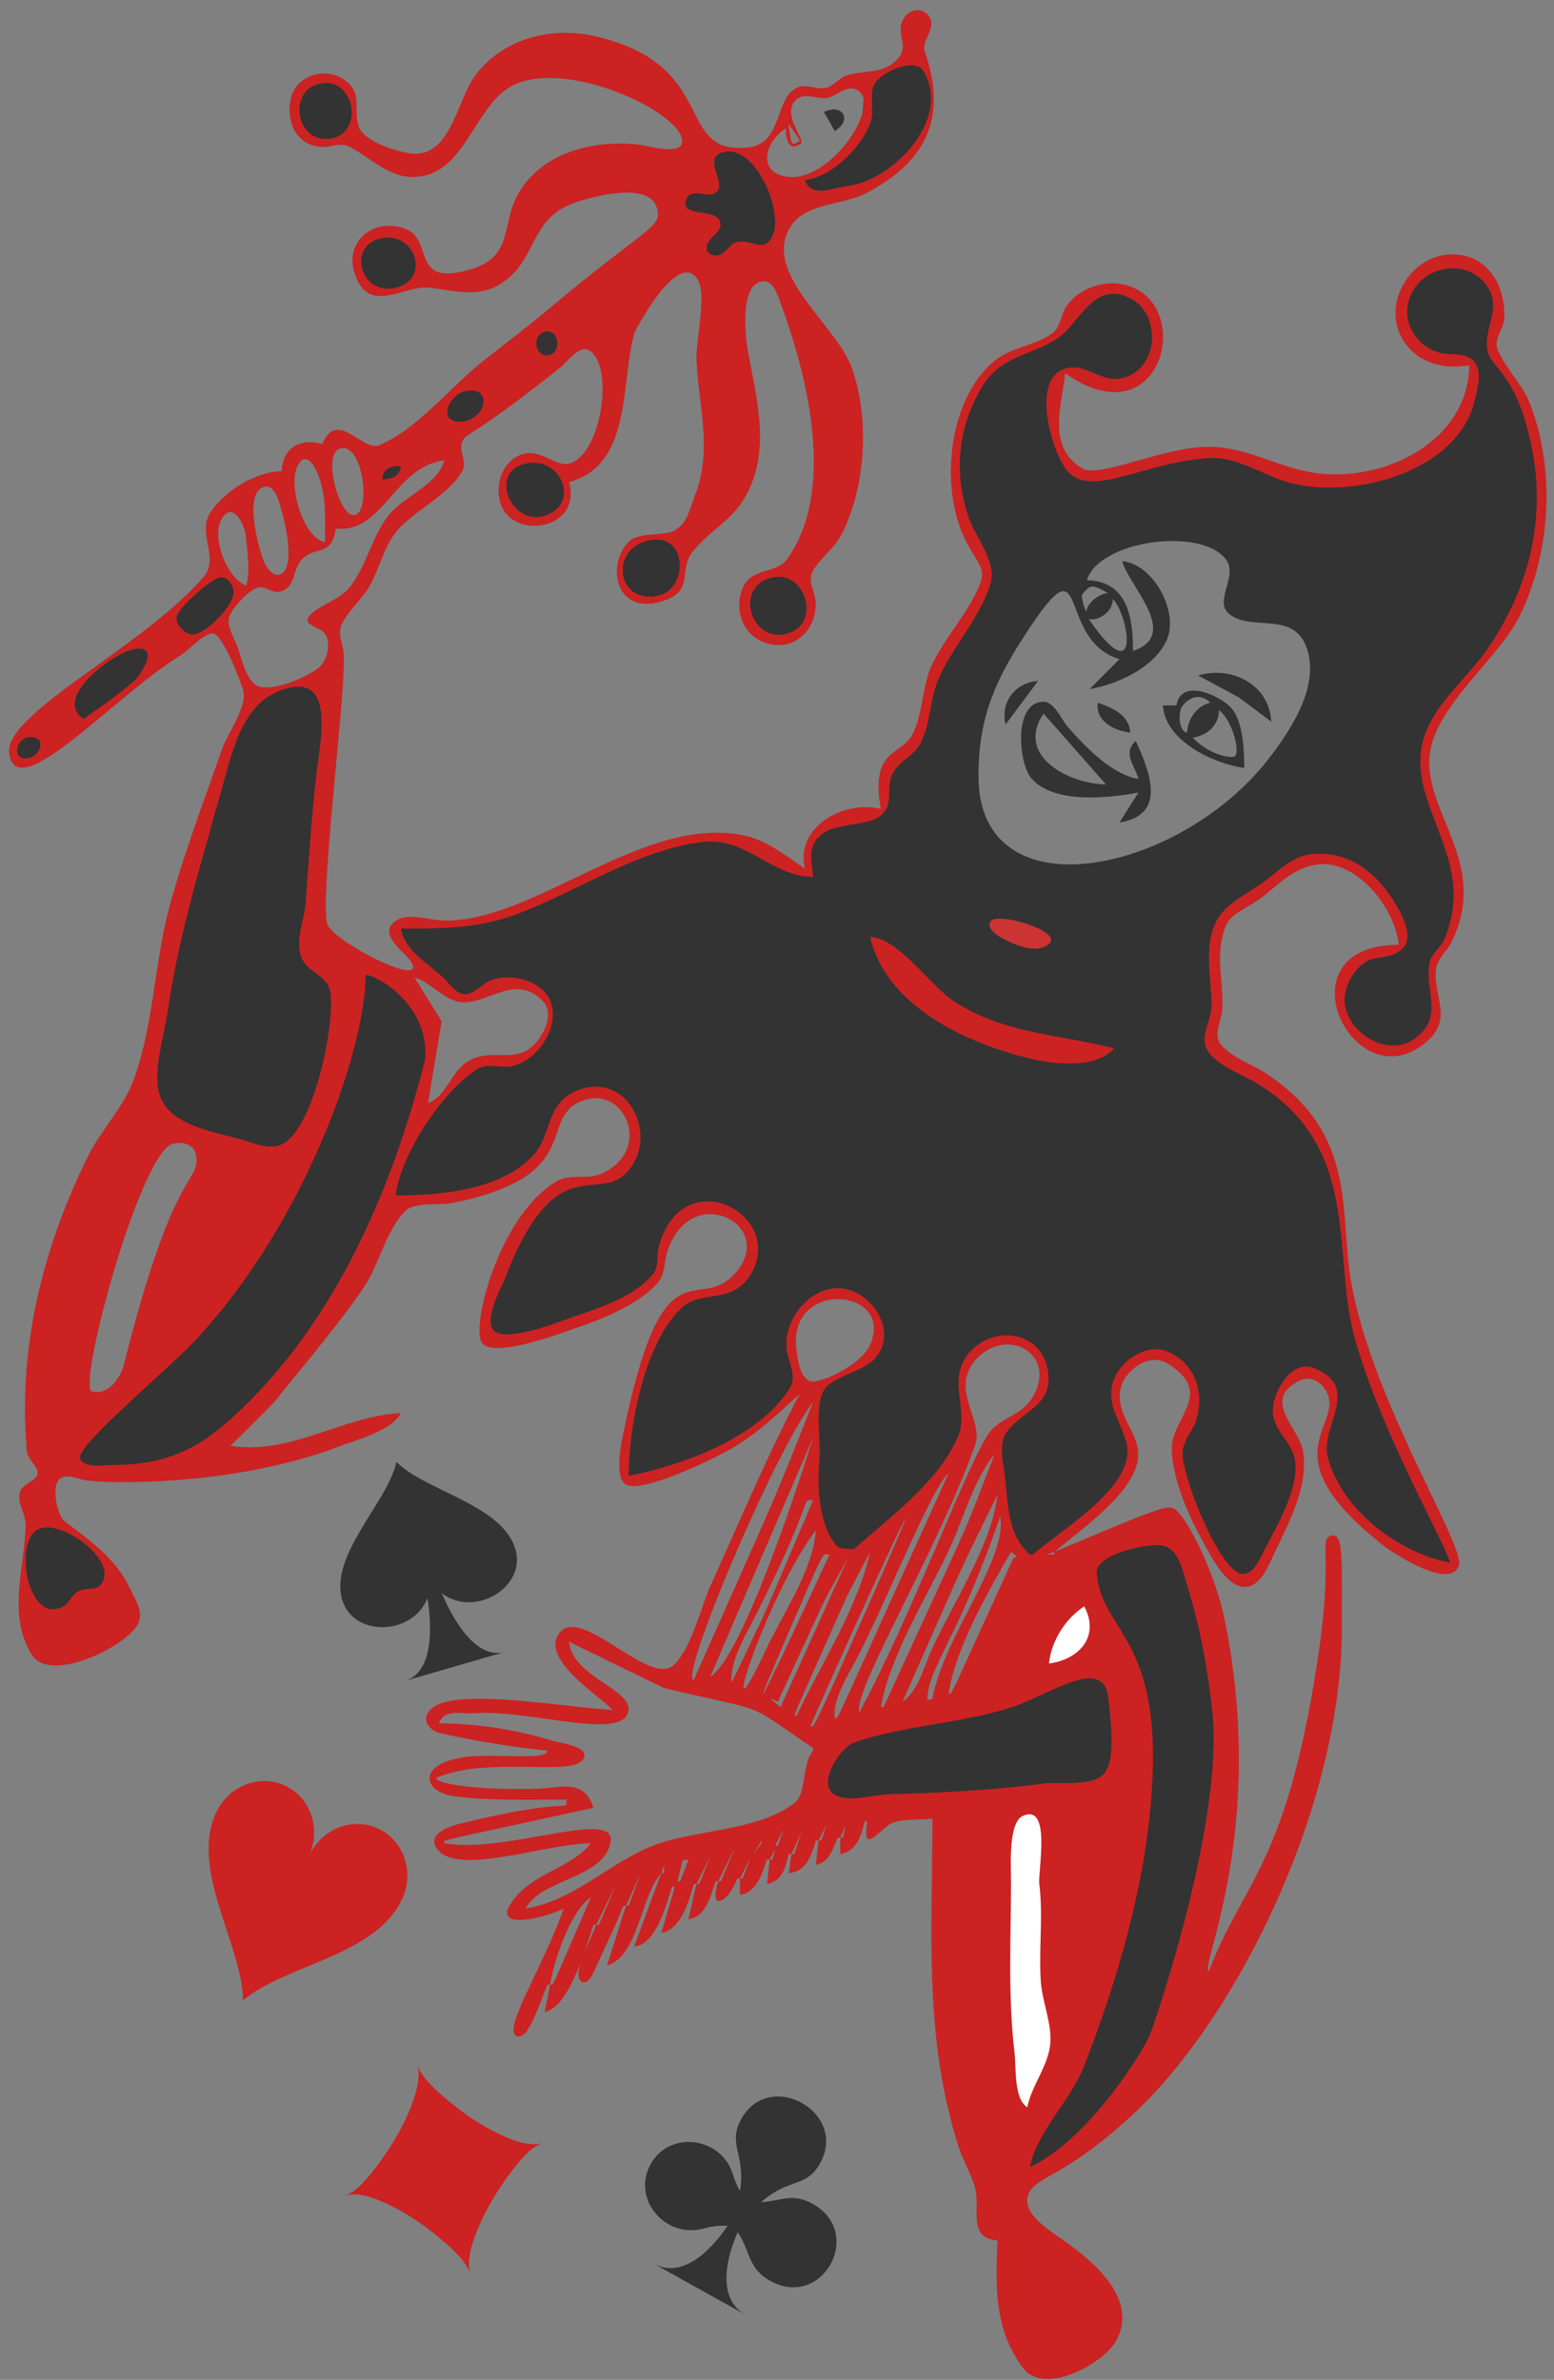 <?xml version="1.0" encoding="UTF-8"?>
<svg width="111px" height="170px" viewBox="0 0 111 170" version="1.1" xmlns="http://www.w3.org/2000/svg" xmlns:xlink="http://www.w3.org/1999/xlink">
    <rect x="0" y="0" width="111" height="170" fill="#808080" stroke="none"/>
    <!-- Generator: Sketch 64 (93537) - https://sketch.com -->
    <title>joker</title>
    <desc>Created with Sketch.</desc>
    <g id="Page-1" stroke="none" stroke-width="1" fill="none" fill-rule="evenodd">
        <g id="joker" transform="translate(-1, -1)" fill-rule="nonzero">
            <g transform="translate(0.594, 0.704)">
                <polygon id="path576" fill="#CC2222" points="73.546 160.729 72.831 162.116 73.569 166.937 75.492 166.603 79.304 164.013 75.067 159.964"></polygon>
                <path d="M109.704,29.995 C107.84,27.003 106.914,25.201 107.109,24.021 C107.287,22.947 108.569,21.578 105.89,19.449 C104.301,18.186 97.531,20.079 102.176,25.696 C106.501,26.238 105.924,25.308 104.986,29.928 C98.491,36.595 94.84,34.473 88.811,32.939 C81.395,31.688 79.776,36.253 76.512,33.387 C73.658,23.687 78.282,27.417 79.758,28.013 C83.094,26.592 82.274,27.611 83.138,23.646 C81.411,20.884 82.28,21.547 79.524,20.792 C77.25,21.85 78.066,21.107 75.978,24.251 C71.036,26.405 68.303,27.234 68.818,36.074 C71.296,41.327 70.936,40.027 70.892,42.088 C66.954,48.22 68.038,45.686 65.973,53.006 C63.258,55.353 63.828,54.212 63.664,57.841 C62.859,59.859 58.044,56.843 58.243,62.747 C50.573,58.143 48.608,60.15 38,65.064 C32.417,66.555 34.4,66.332 29.301,66.206 C28.592,66.561 27.325,66.181 32.849,71.547 C34.913,71.42 33.858,71.634 37.633,70.507 C38.311,70.948 41.861,71.855 37.834,75.881 C35.799,75.929 33.583,75.122 29.406,82.52 C28.804,83.585 28.645,84.969 28.164,86.496 C37.357,84.805 35,85.627 39.006,83.002 C42.626,75.02 45.053,78.952 45.863,81.727 C43.939,85.043 45.183,84.259 40.543,84.917 C36.499,88.938 37.821,86.688 34.89,95.197 C36.825,97.03 43.076,94.605 47.404,91.601 C47.903,88.971 48.365,85.302 53.493,87.604 C54.372,89.998 54.486,88.96 52.924,91.971 C47.603,93.556 48.247,92.467 45.145,102.284 C45.145,106.986 44.473,106.217 47.739,105.71 C54.102,102.679 53.978,103.152 57.474,99.261 C55.443,90.515 62.124,93.385 62.225,93.416 C63.516,95.489 64.825,96.091 58.646,99.362 C58.802,110.21 58.538,107.903 59.516,110.848 C60.991,111.247 61.802,112.812 69.219,103.258 C69.157,97.692 68.693,96.288 73.133,96.036 C77.318,98.551 73.594,101.056 71.56,102.652 C71.769,105.842 71.588,110.244 74.237,111.789 C81.023,106.025 79.502,107.692 81.399,104.265 C80.237,100.462 78.743,98.393 83.239,96.943 C86.501,99.589 86.365,98.751 84.275,103.728 C86.124,110.057 85.094,107.973 88.592,112.966 C88.939,112.958 91.589,114.021 93.342,104.232 C91.116,100.574 91.342,100.913 92.841,98.521 C95.096,98.481 94.404,98.06 95.719,100.369 C94.415,104.626 93.691,107.732 103.782,112.463 C104.934,111.516 105.032,114.49 97.057,94.593 C96.253,87.173 96.604,89.697 95.55,83.44 C92.224,78.068 94.072,79.947 87.087,75.311 C87.165,68.219 86.979,70.314 87.822,65.871 C95.598,60.58 94.577,60.621 99.365,64.158 C101.106,68.662 101.19,68.108 98.695,68.156 C96.313,69.499 96.949,68.58 96.087,72.088 C98.688,76.631 99.835,75.484 102.208,74.472 C104.016,69.807 101.399,71.049 103.915,67.486 C106.271,60.02 100.34,57.99 102.889,51.869 C105.335,48.723 106.701,47.065 107.964,45.585 C111.774,36.897 110.394,33.753 109.704,29.995 Z M89.619,57.066 C81.722,62.111 84.594,60.996 77.032,62.328 L72.23,61.336 L69.972,58.112 C70.152,50.938 69.493,53.531 72.548,46.742 L75.777,41.955 L81.012,39.035 C81.012,39.035 82.607,38.858 83.242,38.762 L86.321,38.558 L88.508,40.307 C87.957,43.417 88.003,42.619 88.228,43.979 C91.443,44.279 90.183,43.927 93.769,45.667 L94.214,48.492 C92.627,53.828 93.621,51.86 89.619,57.066 Z" id="Shape" fill="#333333"></path>
                <polygon id="rect580" fill="#333333" points="88.332 32.726 88.719 33.182 82.193 39.035 81.807 38.578"></polygon>
                <polygon id="path582" fill="#333333" points="26.241 69.519 29.199 70.188 31.281 73.743 28.989 84.826 23.034 95.951 13.91 105.362 5.871 105.362 4.579 103.604 14.826 94.32 23.034 80.853"></polygon>
                <polygon id="path584" fill="#333333" points="78.634 112.101 79.92 111.132 83.615 110.218 84.794 111.293 86.775 118.822 87.472 122.907 86.936 130.542 83.883 142.965 81.633 148.448 77.991 153.18 73.545 156.244 73.866 154.094 77.616 147.91 79.812 141.404 81.792 132.639 82.489 126.402 81.525 119.412 78.74 114.411"></polygon>
                <g id="g596" transform="translate(0.88, 0.4)">
                    <polygon id="path598" fill="#333333" points="49.708 10.383 53.45 10.711 55.509 15.403 53.933 18.819 48.757 18.181 47.925 13.337"></polygon>
                    <polygon id="path600" fill="#333333" points="61.361 5.67 64.436 4.165 65.663 4.593 66.105 6.187 66.105 7.68 65.234 10.197 62.204 12.932 56.886 14.152 56.504 12.679 58.397 12.086 60.99 9.537"></polygon>
                    <path d="M24.74,7.781 C24.74,8.966 23.839,9.926 22.727,9.926 C21.615,9.926 20.715,8.966 20.715,7.781 C20.715,6.596 21.615,5.636 22.727,5.636 C23.839,5.636 24.74,6.596 24.74,7.781 Z" id="path602" fill="#333333"></path>
                    <path d="M29.443,18.655 C29.443,19.755 28.505,20.646 27.348,20.646 C26.191,20.646 25.253,19.754 25.253,18.655 C25.253,17.556 26.191,16.665 27.348,16.665 C28.505,16.665 29.443,17.555 29.443,18.655 Z" id="path604" fill="#333333"></path>
                    <path d="M39.953,34.912 C39.953,36.058 38.935,36.988 37.681,36.988 C36.425,36.988 35.409,36.058 35.409,34.912 C35.409,33.766 36.426,32.837 37.681,32.837 C38.935,32.837 39.953,33.765 39.953,34.912 Z" id="path606" fill="#333333"></path>
                    <path d="M48.379,40.497 C48.379,41.76 47.382,42.783 46.153,42.783 C44.924,42.783 43.926,41.76 43.926,40.497 C43.926,39.234 44.923,38.211 46.153,38.211 C47.382,38.211 48.379,39.234 48.379,40.497 Z" id="path608" fill="#333333"></path>
                    <path d="M57.268,43.313 C57.268,44.706 56.257,45.834 55.012,45.834 C53.766,45.834 52.756,44.705 52.756,43.313 C52.756,41.921 53.766,40.792 55.012,40.792 C56.258,40.793 57.268,41.921 57.268,43.313 Z" id="path610" fill="#333333"></path>
                    <path d="M33.959,28.045 C34.285,28.582 33.984,29.359 33.286,29.783 C32.589,30.207 31.758,30.115 31.432,29.579 C31.106,29.042 31.407,28.265 32.104,27.841 C32.802,27.417 33.632,27.509 33.959,28.045 Z" id="path612" fill="#333333"></path>
                    <path d="M39.365,24.437 C39.365,24.938 39.014,25.343 38.582,25.343 C38.15,25.343 37.798,24.938 37.798,24.437 C37.798,23.936 38.15,23.53 38.582,23.53 C39.014,23.53 39.365,23.936 39.365,24.437 Z" id="path614" fill="#333333"></path>
                    <path d="M28.247,33.121 C28.341,33.228 28.267,33.445 28.056,33.685 C27.845,33.925 27.53,34.149 27.236,34.269 C26.943,34.389 26.719,34.384 26.654,34.256 C26.56,34.149 26.633,33.932 26.845,33.692 C27.056,33.452 27.371,33.227 27.664,33.108 C27.957,32.989 28.181,32.994 28.247,33.121 Z" id="path616" fill="#333333"></path>
                    <polygon id="rect618" fill="#333333" points="11.599 44.064 15.288 40.623 17.01 42.364 13.322 45.804"></polygon>
                    <polygon id="rect620" fill="#333333" points="4.022 49.731 9.398 45.377 10.931 47.153 5.555 51.508"></polygon>
                    <path d="M2.327,52.662 C2.507,52.864 2.52,53.184 2.362,53.495 C2.204,53.806 1.901,54.056 1.572,54.145 C1.244,54.235 0.944,54.151 0.792,53.925 C0.613,53.723 0.6,53.403 0.758,53.092 C0.915,52.781 1.219,52.531 1.547,52.442 C1.875,52.353 2.175,52.436 2.327,52.662 Z" id="path622" fill="#333333"></path>
                    <polygon id="path624" fill="#333333" points="1.776 109.078 3.196 108.566 5.247 109.663 7.101 111.399 7.121 113.241 3.16 115.309 1.175 113.987 1.372 110.03"></polygon>
                    <path d="M23.171,49.828 C21.638,70.16 20.964,66.273 24.527,70.422 C21.157,83.408 22.616,81.042 18.401,82.958 C8.772,79.317 10.475,80.785 9.986,76.652 C13.746,58.207 12.122,64.262 16.772,51.035 C17.781,49.394 21.664,47.542 23.171,49.828 Z" id="path626" fill="#CC2222"></path>
                    <polygon id="path628" fill="#CC2222" points="60.29 124.05 72.829 121.166 76.08 119.768 78.445 119.542 79.063 120.686 79.119 126.338 78.12 127.285 60.416 128.682 58.602 128.358 58.476 125.941"></polygon>
                    <g id="Group">
                        <path d="M85.105,48.145 L88.01,49.708 L90.334,51.45 C90.189,48.777 87.499,47.436 85.105,48.145 Z" id="Path" fill="#333333"></path>
                        <path d="M83.556,50.285 L82.587,50.285 C82.771,52.838 86.16,54.424 88.398,54.757 C88.394,53.491 88.339,51.299 87.375,50.366 C86.434,49.457 83.866,48.383 83.556,50.285 Z M83.922,50.423 C84.081,50.134 84.973,49.135 85.98,50.084 C85.644,50.172 84.5,50.553 84.3,52.23 C83.758,52.116 83.663,50.969 83.922,50.423 Z M87.737,53.921 C87.589,54.07 86.041,53.94 84.723,52.599 C86.596,52.222 86.592,50.811 86.59,50.618 C87.523,51.302 88.125,53.531 87.737,53.921 Z" id="Shape" fill="#333333"></path>
                        <path d="M87.429,43.479 C87.573,42.347 88.228,40.916 87.817,39.785 C86.393,35.862 79.412,38.42 77.165,39.744 C71.714,42.956 68.057,49.811 68.951,56.12 C69.074,56.991 68.836,57.779 69.172,58.647 C70.677,62.538 75.955,62.156 79.296,61.791 C86.715,60.98 95.299,52.655 93.046,44.841 C90.7,43.28 89.139,43.479 87.429,43.479 Z M77.088,42.058 C77.46,41.683 77.67,41.679 78.69,42.278 C78.26,42.216 77.172,42.861 77.125,43.605 C77.125,43.605 76.888,43.09 76.854,42.822 C76.807,42.453 76.677,42.47 77.088,42.058 Z M79.026,42.682 C80.286,44.124 80.897,49.363 77.289,44.107 C77.839,44.291 78.985,43.719 79.026,42.682 Z M90.386,53.784 C84.048,62.317 69.423,65.402 69.417,55.34 C69.414,51.569 70.372,48.981 72.379,45.813 C77.609,37.555 74.734,45.563 79.488,46.98 L77.357,49.119 C79.374,48.771 81.989,47.575 82.864,45.619 C83.761,43.612 81.909,40.175 79.681,39.98 C80.189,41.814 83.874,45.23 80.455,46.396 C80.455,43.992 80.068,41.412 77.163,41.341 C78.012,38.51 85.295,37.496 87.091,39.852 C88.001,41.045 86.196,42.809 87.32,43.745 C88.933,45.089 92.075,43.394 92.934,46.396 C93.679,48.993 91.833,51.836 90.386,53.784 Z" id="Shape" fill="#333333"></path>
                        <path d="M80.844,55.534 C78.961,55.249 77.035,53.223 75.809,51.84 C75.366,51.34 74.84,50.021 74.066,50.021 C71.881,50.021 72.274,54.434 73.194,55.492 C74.809,57.349 78.715,56.904 80.844,56.508 L79.489,58.647 C82.94,58.106 81.619,54.964 80.651,52.814 C79.682,53.74 80.564,54.488 80.844,55.534 Z M74.066,50.868 L78.52,55.923 C76.061,55.923 71.969,53.978 74.066,50.868 Z" id="Shape" fill="#333333"></path>
                        <path d="M58.379,7.897 L59.153,9.258 C60.42,8.481 59.734,7.252 58.379,7.897 Z" id="Path" fill="#333333"></path>
                        <path d="M71.354,51.645 L73.678,48.535 C72.063,48.643 70.962,50.026 71.354,51.645 Z" id="Path" fill="#333333"></path>
                        <path d="M80.263,52.229 C80.166,50.962 79.03,50.479 77.939,50.089 C77.746,51.385 79.101,52.102 80.263,52.229 Z" id="Path" fill="#333333"></path>
                        <path d="M61.671,66.811 C62.833,71.828 68.635,74.431 73.098,75.514 C74.844,75.938 77.812,76.262 79.102,74.783 C75.146,73.755 71.535,73.8 67.87,71.554 C65.933,70.367 63.896,67.006 61.671,66.811 Z" id="Path" fill="#CC2222"></path>
                        <path d="M74.519,67.251 C75.301,66.391 70.93,65.087 70.335,65.651 C69.878,66.084 70.663,66.657 70.967,66.835 C71.785,67.313 73.68,68.174 74.519,67.251 Z" id="Path" fill="#CC3333"></path>
                        <path d="M108.798,28.704 C108.245,27.285 107.005,26.17 106.484,24.825 C106.22,24.145 106.925,23.377 106.968,22.677 C107.12,20.2 105.633,17.849 102.922,18.086 C100.115,18.332 98.195,21.76 99.771,24.232 C100.798,25.845 102.686,26.31 104.471,25.982 C104.425,31.444 98.322,34.401 93.432,33.675 C90.625,33.258 88.462,31.692 85.492,31.822 C82.371,31.959 78.027,34.037 76.866,33.37 C74.249,31.865 75.38,28.748 75.614,26.564 C82.57,31.469 84.969,21.488 79.876,20.239 C78.394,19.875 76.647,20.468 75.74,21.712 C75.321,22.287 75.297,23.207 74.739,23.66 C73.637,24.554 71.834,24.661 70.618,25.629 C68.032,27.687 67.18,31.815 67.512,34.925 C67.996,39.463 70.173,39.885 69.569,41.503 C68.801,43.557 67.03,45.38 66.087,47.402 C65.358,48.963 65.466,50.925 64.683,52.387 C63.9,53.851 61.65,53.392 62.443,57.673 C59.731,57.033 56.317,58.982 57.02,61.951 C55.848,61.136 54.352,59.989 52.953,59.642 C45.636,57.832 37.641,65.925 31.068,65.643 C30.099,65.601 28.689,65.089 27.83,65.649 C26.353,66.61 28.546,67.945 28.937,68.67 C29.908,70.467 23.583,67.289 22.933,65.971 C22.264,64.616 24.277,49.115 24.077,46.586 C24.02,45.876 23.599,45.174 23.939,44.48 C24.431,43.477 25.411,42.697 25.962,41.692 C26.721,40.311 26.98,38.738 28.101,37.568 C29.33,36.284 31.715,35.122 32.557,33.508 C32.934,32.784 32.243,32.118 32.537,31.46 C32.86,30.74 32.768,31.523 39.587,26.121 C40.161,25.666 41.028,24.293 41.816,25.075 C43.346,26.591 42.385,32.234 40.307,32.976 C39.203,33.371 38.12,31.8 36.685,32.393 C35.668,32.813 35.145,33.861 35.136,34.921 C35.105,38.687 41.237,38.061 40.171,34.337 C44.763,33.077 43.809,27.149 44.859,23.644 C44.891,23.537 47.87,17.766 49.32,19.799 C50.056,20.832 49.214,24.227 49.273,25.588 C49.42,28.946 50.446,32.008 49.157,35.31 C48.868,36.049 48.603,37.254 47.877,37.664 C47.362,38.214 45.728,37.897 44.699,38.378 C42.779,39.746 43.218,44.125 47.036,42.772 C49.094,42.043 47.986,40.646 48.97,39.348 C49.995,37.995 51.632,37.159 52.566,35.701 C54.679,32.402 53.603,28.509 52.954,25.007 C52.764,23.98 52.308,19.992 54.108,19.992 C54.79,19.992 55.082,21.001 55.268,21.507 C57.309,27.052 59.171,34.944 55.79,39.784 C54.974,40.952 53.189,40.377 52.565,41.927 C51.891,43.6 52.693,45.492 54.503,45.904 C56.441,46.344 57.871,44.745 57.787,42.898 C57.756,42.213 57.211,41.391 57.549,40.759 C58.093,39.743 59.128,39.091 59.658,38.036 C61.378,34.621 61.651,29.765 60.371,26.176 C59.357,23.335 54.689,19.954 55.645,16.843 C56.437,14.265 59.453,14.722 61.472,13.655 C66.046,11.238 67.119,7.913 65.545,3.461 C65.435,2.683 66.388,1.924 65.921,1.124 C65.503,0.406 64.569,0.511 64.137,1.124 C63.267,2.358 64.85,3.226 63.281,4.437 C62.302,5.193 61.031,4.914 59.926,5.314 C59.412,5.5 59.047,6.067 58.52,6.171 C57.689,6.336 56.953,5.71 56.155,6.345 C54.903,7.342 55.281,10.192 52.954,10.428 C47.614,10.97 51.011,4.601 42.108,2.5 C38.942,1.753 35.374,2.619 33.387,5.403 C32.234,7.02 31.703,10.967 29.132,10.879 C28.128,10.844 25.592,10.044 25.189,9.024 C24.69,7.763 25.526,6.529 24.077,5.567 C22.719,4.666 20.675,5.282 20.299,6.93 C19.945,8.481 20.612,10.196 22.354,10.387 C23.057,10.464 23.802,10.028 24.452,10.362 C26.207,11.265 27.524,12.89 29.715,12.475 C32.568,11.935 33.392,8.091 35.525,6.401 C38.998,3.648 47.875,7.654 48.244,9.844 C48.46,11.125 45.788,10.303 45.209,10.234 C41.98,9.848 38.237,10.76 36.54,13.737 C35.312,15.889 36.225,18.208 33.201,19.12 C28.67,20.487 30.674,16.942 28.355,16.195 C26.068,15.458 24.161,17.238 24.842,19.374 C25.849,22.535 28.326,20.198 30.294,20.451 C32.197,20.696 33.972,21.259 35.709,19.876 C37.894,18.138 37.457,15.48 40.559,14.385 C41.841,13.932 45.848,12.845 46.437,14.71 C46.902,16.184 45.723,16.039 38.428,22.215 C37.818,22.732 34.911,25.004 34.104,25.629 C31.79,27.422 29.273,30.663 26.542,31.717 C25.459,32.135 23.554,29.094 22.553,31.618 C20.944,31.155 19.725,31.881 19.648,33.562 C17.845,33.568 15.571,34.943 14.562,36.486 C13.55,38.033 15.276,39.743 14.03,41.159 C9.49,46.317 -0.309,50.905 0.188,53.781 C0.82,57.431 7.647,49.637 12.482,46.669 C12.985,46.36 14.186,45.025 14.781,45.152 C15.443,45.294 16.785,48.645 16.916,49.311 C17.144,50.476 15.771,52.293 15.388,53.394 C14.088,57.127 12.661,60.863 11.627,64.671 C10.538,68.682 10.507,73.234 9.035,77.115 C8.29,79.08 6.708,80.658 5.775,82.558 C1.792,90.669 0.933,97.771 1.441,103.557 C1.495,104.167 2.217,104.577 2.206,105.113 C2.194,105.696 1.116,105.844 0.947,106.486 C0.728,107.316 1.372,108.03 1.358,108.807 C1.306,111.795 -0.005,115.323 1.828,118.14 C3.146,120.167 8.577,117.491 9.382,115.902 C9.815,115.048 9.201,114.207 8.864,113.473 C7.835,111.233 6.054,110.03 4.152,108.568 C3.609,108.15 3.215,106.208 3.713,105.621 C4.146,105.11 4.981,105.499 5.509,105.609 C6.888,105.896 16.074,106.13 23.714,103.233 C25.047,102.728 27.438,102.129 28.168,100.837 C24.025,101.031 20.328,103.864 15.967,103.17 C16.034,103.182 19.081,100.092 19.081,100.092 C20.452,98.358 24.94,93.058 25.954,91.115 C26.666,89.751 27.366,87.432 28.509,86.371 C29.179,85.749 30.96,86.005 31.848,85.826 C41.872,83.81 37.555,79.401 41.532,78.411 C44.244,77.736 46.093,82.097 42.501,83.73 C41.428,84.218 40.323,83.655 39.208,84.325 C35.191,86.738 33.085,94.761 33.979,95.857 C34.712,96.755 38.288,95.579 39.208,95.264 C41.565,94.457 44.706,93.474 46.457,91.593 C47.058,90.947 46.954,89.967 47.234,89.172 C48.998,84.171 55.156,87.5 51.971,90.922 C49.267,93.824 46.863,88.223 43.986,102.588 C43.84,103.315 43.47,105.356 44.168,105.894 C45.207,106.696 50.552,104.12 52.072,103.191 C53.824,102.12 55.13,100.838 56.64,99.477 C54.316,103.889 52.376,108.545 50.309,113.087 C49.575,114.699 48.936,117.634 47.634,118.841 C45.901,120.448 40.882,114.327 39.404,116.65 C38.241,118.477 42.302,121.004 43.277,122.032 C40,121.89 31.901,120.353 30.301,121.993 C29.532,122.78 30.196,123.533 31.075,123.727 C33.451,124.253 36.207,124.706 38.628,124.948 C38.628,125.727 34.56,125.069 32.431,125.452 C29.292,126.015 29.763,127.929 32.043,128.217 C34.622,128.541 37.393,128.446 39.984,128.446 C39.984,129.412 40.566,128.151 32.43,130.151 C31.656,130.341 29.883,130.906 30.805,132.032 C32.315,133.878 38.376,131.627 41.726,131.557 C40.481,133.202 37.962,133.623 36.497,135.251 C34,138.027 38.471,136.927 39.789,136.223 C38.663,139.551 36.051,143.891 36.206,144.973 C36.3,145.63 36.884,145.362 37.169,144.973 C37.791,143.968 38.19,142.737 38.627,141.666 L38.821,141.666 C39.063,140.043 40.297,136.318 41.725,135.443 C38.713,142.357 39.1,141.666 38.821,141.666 L38.433,143.611 C39.509,143.435 40.382,141.701 41.018,140.031 C40.812,140.673 40.746,141.228 41.059,141.437 C41.536,141.755 41.922,140.804 42.057,140.5 C42.709,139.028 43.468,137.548 44.049,136.026 L44.243,136.026 C45.534,133.172 45.469,133.173 44.436,136.026 C44.165,136.026 44.442,135.398 42.886,140.304 C45.115,139.64 45.301,135.315 46.76,133.692 L46.953,133.109 C46.953,133.808 47.018,133.692 46.76,133.692 L44.823,138.944 C46.372,138.817 47.091,136.026 47.534,134.667 C47.809,134.667 47.87,134.179 46.76,137.972 C48.162,137.743 48.734,135.702 49.084,134.472 L49.277,134.472 C50.57,131.873 50.503,131.881 49.47,134.47 C49.195,134.473 49.361,134.106 48.696,137 C49.955,136.806 50.278,135.36 50.633,134.276 L50.826,134.276 C51.464,132.995 51.827,132.242 51.944,132.018 L51.964,132.013 C51.881,132.226 51.563,132.968 51.021,134.276 L50.827,134.276 C50.105,136.61 51.602,135.71 52.183,134.083 C52.454,134.083 52.259,134.319 53.151,132.525 C52.482,134.316 52.647,134.08 52.377,134.083 L52.377,135.25 C53.599,135.056 53.927,133.778 54.314,132.722 C54.573,132.722 54.445,132.849 54.895,131.943 C54.664,132.877 54.767,132.722 54.508,132.722 L54.314,134.472 C55.383,134.287 55.637,133.306 55.864,132.333 C56.129,132.333 55.957,132.571 56.788,130.687 C56.165,132.573 56.323,132.331 56.058,132.333 L55.865,133.694 C57.108,133.594 57.49,132.45 57.802,131.36 C58.06,131.36 57.901,131.55 58.576,130.192 C58.124,131.558 58.253,131.36 57.995,131.36 L57.802,133.111 C58.745,132.942 59.014,131.989 59.352,131.167 C59.592,131.167 59.503,131.291 59.853,130.396 L59.889,130.417 C59.72,131.301 59.785,131.163 59.545,131.166 L59.545,132.332 C60.707,132.14 61.038,131.059 61.288,129.999 L61.481,129.999 C61.03,132.591 62.415,130.467 63.261,130.116 C64.035,129.795 65.275,129.912 66.129,129.804 C66.129,137.889 65.483,145.458 68.028,153.33 C68.349,154.324 68.938,155.233 69.19,156.247 C69.55,157.693 68.621,159.775 70.774,159.941 C70.637,163.178 70.516,166.31 72.631,169.079 C74.123,171.031 78.323,168.749 79.228,167.135 C80.892,164.166 77.719,161.487 75.422,159.875 C74.608,159.304 72.468,158.018 72.968,156.677 C73.489,155.275 75.532,155.563 80.642,150.748 C87.968,143.843 95.372,128.815 95.372,116.195 C95.372,111.073 95.492,109.42 94.634,109.584 C93.721,109.758 94.686,111.083 93.8,117.362 C91.578,133.121 88.279,134.284 85.884,140.694 C85.093,140.694 90.076,130.744 87.008,115.612 C86.308,112.159 84.17,107.943 83.326,107.639 C82.765,107.437 82.091,107.687 74.843,110.748 C74.843,111.005 74.959,110.94 74.262,110.94 L74.843,110.748 C76.579,109.251 80.883,106.365 80.829,103.752 C80.797,102.195 79.304,101.029 79.53,99.278 C79.681,98.111 80.973,96.938 82.2,97.044 C82.673,97.084 83.049,97.354 83.417,97.632 C86.026,99.608 83.23,101.231 83.225,103.36 C83.22,105.312 84.345,108.03 85.29,109.718 C85.889,110.787 87.279,113.822 88.892,113.165 C89.756,112.812 90.221,111.533 90.593,110.756 C91.62,108.612 93.002,106.026 92.601,103.554 C92.329,101.874 89.549,99.879 92.392,98.499 C93.344,98.037 94.313,98.94 94.466,99.859 C94.837,102.082 90.564,104.197 98.357,110.308 C99.052,110.854 103.206,113.573 103.734,111.675 C104.139,110.223 97.531,99.962 96.039,91.498 C95.168,86.554 96.567,80.902 89.942,76.561 C88.935,75.901 87.517,75.458 86.733,74.508 C86.154,73.806 86.774,72.843 86.828,72.054 C86.971,69.962 86.205,67.974 87.157,65.884 C87.497,65.137 88.927,64.573 89.559,64.082 C90.88,63.056 91.917,61.875 93.625,61.651 C96.461,61.28 99.211,64.826 99.436,67.386 C90.668,67.406 96.308,78.935 101.526,74.221 C103.314,72.606 101.868,70.986 102.097,69.136 C102.19,68.384 102.877,67.847 103.202,67.192 C105.896,61.762 101.466,58.152 101.618,54.166 C101.759,50.485 106.51,47.099 108.091,43.86 C110.296,39.349 110.642,33.442 108.798,28.704 Z M38.423,36.738 C36.055,37.461 34.506,33.755 36.881,33.063 C39.592,32.273 41.06,35.933 38.423,36.738 Z M46.532,42.453 C43.658,43.083 42.993,39.224 45.79,38.517 C48.646,37.796 48.757,41.965 46.532,42.453 Z M56.037,45.054 C53.412,46.158 51.924,42.2 54.311,41.262 C56.868,40.258 58.231,44.132 56.037,45.054 Z M23.131,9.8 C20.57,10.162 20.033,6.166 22.55,5.837 C24.906,5.529 25.528,9.461 23.131,9.8 Z M62.035,5.825 C62.556,5.033 64.876,3.938 65.5,4.997 C67.552,8.479 63.199,12.794 60.12,13.173 C59.153,13.292 57.41,14.087 57.023,12.759 C58.936,12.565 61.225,10.293 61.754,8.482 C61.982,7.702 61.567,6.535 62.035,5.825 Z M56.635,9.969 C56.566,10.039 56.263,10.202 56.137,10.154 C56.011,10.106 55.837,8.739 55.837,8.739 C55.837,8.739 56.705,9.898 56.635,9.969 Z M55.667,9.064 C55.602,9.657 55.863,10.842 56.723,10.147 C57.078,9.86 55.332,8.086 56.365,7.043 C56.946,6.457 57.876,6.991 58.573,6.892 C59.241,6.796 59.929,6 60.641,6.278 C62.752,7.102 58.829,13.083 55.667,12.509 C53.486,12.114 54.302,9.886 55.667,9.064 Z M48.502,14.316 C48.731,13.029 50.338,14.312 50.809,13.484 C51.249,12.708 49.713,11.123 51.213,10.765 C53.477,10.225 55.453,14.913 54.749,16.647 C54.154,18.112 53.186,16.933 52.182,17.181 C51.6,17.325 51.407,18.015 50.815,18.13 C50.439,18.203 50.015,18.022 50.003,17.62 C49.98,16.8 51.268,16.547 50.929,15.682 C50.571,14.771 48.308,15.405 48.502,14.316 Z M27.585,20.491 C25.205,20.873 24.343,17.366 26.811,16.908 C29.299,16.446 30.331,20.051 27.585,20.491 Z M38.43,23.596 C39.399,23.308 39.702,25.015 38.79,25.25 C37.759,25.517 37.447,23.889 38.43,23.596 Z M6.976,112.504 C6.768,113.76 5.744,113.145 5.026,113.618 C4.63,113.879 4.472,114.401 4.049,114.642 C1.546,116.07 0.422,109.997 2.276,109.122 C3.75,108.427 7.247,110.873 6.976,112.504 Z M32.814,27.825 C34.675,27.473 34.329,29.745 32.62,30.005 C30.748,30.289 31.449,28.083 32.814,27.825 Z M28.166,33.175 C28.022,33.978 27.571,34.076 26.811,34.147 C26.952,33.299 27.358,33.201 28.166,33.175 Z M23.769,31.951 C25.436,31.349 26.074,36.478 24.84,36.689 C23.771,36.873 22.548,32.391 23.769,31.951 Z M20.756,33.228 C21.561,31.558 22.677,34.138 22.735,36.285 C22.756,37.063 22.743,37.843 22.743,38.618 C21.193,38.358 20.1,34.589 20.756,33.228 Z M18.362,34.681 C18.979,34.498 19.304,35.246 19.443,35.702 C21.219,41.505 19.098,41.78 18.368,39.979 C18.002,39.077 16.91,35.112 18.362,34.681 Z M15.384,36.923 C16.158,35.702 16.933,37.301 17.069,38.035 C17.352,40.522 17.278,40.914 17.128,41.729 C15.771,41.282 14.554,38.229 15.384,36.923 Z M1.439,54.062 C0.351,54.165 0.64,52.607 1.632,52.543 C2.906,52.462 2.472,53.965 1.439,54.062 Z M8.992,48.645 C7.101,50.204 6.6,50.414 5.507,51.256 C3.297,49.845 7.358,46.677 8.992,46.294 C11.091,45.802 9.605,48.139 8.992,48.645 Z M13.288,45.229 C12.674,45.229 11.908,44.358 12.205,43.773 C12.522,43.148 14.571,41.252 15.228,41.146 C15.916,41.035 16.35,41.968 16.16,42.514 C15.9,43.407 14.257,45.155 13.288,45.229 Z M16.457,46.007 C16.235,45.428 15.779,44.744 15.868,44.096 C15.959,43.432 17.415,41.864 18.095,41.847 C18.672,41.833 19.025,42.352 19.635,42.134 C20.657,41.769 20.421,40.584 21.045,39.904 C22.033,38.826 23.204,39.745 23.518,37.645 C26.9,38.051 27.713,33.175 31.265,32.786 C30.741,34.536 28.56,35.265 27.446,36.515 C26.156,37.961 25.759,40.265 24.487,41.868 C23.775,42.766 22.074,43.216 21.566,43.972 C21.198,44.519 22.354,44.763 22.628,45.035 C23.217,45.622 22.944,46.923 22.44,47.452 C21.735,48.192 18.676,49.507 17.766,48.803 C16.995,48.206 16.787,46.867 16.457,46.007 Z M11.436,81.853 C12.023,81.289 13.376,81.473 13.522,82.377 C13.864,84.503 12.038,82.757 8.388,97.337 C8.12,98.405 7.167,99.625 6.087,99.281 C5.087,98.963 9.007,84.191 11.436,81.853 Z M15.472,101.726 C13.198,103.675 10.805,104.532 7.829,104.532 C7.216,104.532 5.516,104.823 5.246,104.083 C4.921,103.191 11.487,97.777 13.525,95.588 C21.314,87.22 25.632,74.857 25.647,69.534 C26.41,69.536 30.2,71.647 29.898,75.546 C27.091,86.708 22.318,95.857 15.472,101.726 Z M29.135,69.728 C30.295,70.044 31.229,71.345 32.427,71.478 C34.363,71.693 36.306,69.346 38.321,71.429 C38.894,72.022 38.674,72.967 38.323,73.617 C36.792,76.449 34.752,74.453 32.815,75.793 C31.72,76.551 31.34,78.283 30.103,78.672 L31.072,72.839 L29.135,69.728 Z M56.419,96.366 C55.714,91.196 63.49,91.887 61.671,95.976 C61.153,97.141 59.033,98.326 57.798,98.568 C56.736,98.776 56.525,97.143 56.419,96.366 Z M55.28,121.837 C54.38,121.088 54.329,121.144 55.087,121.448 C59.184,112.582 58.081,114.815 60.122,111.142 L55.28,121.837 Z M61.671,110.754 C60.839,114.66 58.149,118.804 56.442,122.42 C56.167,122.42 55.787,123.457 60.047,113.865 L61.671,110.754 Z M55.667,116.942 C58.667,110.014 58.223,110.948 58.767,110.948 C55.003,119.133 52.059,125.274 55.667,116.942 Z M53.537,115.225 C57.925,106.479 56.661,107.059 57.604,107.059 C53.376,116.957 54.841,113.681 51.793,120.086 C51.6,118.594 52.879,116.536 53.537,115.225 Z M50.245,119.698 C55.976,106.352 54.345,110.145 57.604,102.588 C57.604,102.588 52.885,117.962 50.245,119.698 Z M57.798,109.198 C57.654,111.96 55.394,115.262 54.225,117.754 C50.408,125.886 54.196,113.98 57.798,109.198 Z M57.604,100.06 C54.265,108.384 56.126,104.026 49.083,119.892 C47.957,119.892 54.958,103.347 57.604,100.06 Z M42.303,137.392 L42.11,137.392 C42.017,137.745 41.583,138.576 41.248,139.401 C42.053,137.119 41.796,137.392 42.11,137.392 C43.904,133.789 43.865,133.734 42.303,137.392 Z M48.114,134.28 C47.858,134.28 47.85,134.557 48.295,132.774 C48.409,132.755 48.526,132.737 48.636,132.718 C48.738,132.761 48.582,133.028 48.114,134.28 Z M53.925,131.558 C53.115,132.642 53.181,132.607 53.925,131.364 L53.925,131.558 Z M55.087,131.753 C54.832,131.753 54.786,131.958 55.42,130.692 L55.438,130.691 L55.087,131.753 Z M57.604,124.947 C56.796,125.875 57.131,127.988 56.326,128.641 C53.829,130.664 49.329,130.573 46.371,131.661 C43.159,132.842 40.544,135.684 37.075,136.224 C38.196,134.085 42.548,134.117 43.127,131.566 C43.725,128.928 35.64,132.373 31.265,131.558 C31.265,131.28 30.05,131.63 41.917,129.031 C41.237,126.891 39.522,127.624 37.842,127.67 C33.639,127.784 30.684,127.331 30.684,126.892 C34.401,125.308 40.246,126.809 41.142,125.613 C41.862,124.652 39.457,124.39 39.012,124.251 C36.47,123.451 33.55,123.004 30.877,123.004 C31.255,121.925 32.464,122.345 33.396,122.275 C37.402,121.978 44.195,124.364 44.427,122.032 C44.574,120.56 40.357,119.6 40.174,117.171 L46.952,120.477 C54.854,122.344 52.482,121.327 57.604,124.754 L57.604,124.947 Z M57.41,123.198 C62.329,111.985 67.074,102.044 62.033,113.475 C57.253,124.316 57.691,123.198 57.41,123.198 Z M59.153,122.614 C58.96,121.181 60.309,119.23 60.945,117.948 C63.322,113.156 66.131,106.113 67.288,105.115 C58.741,123.95 59.454,122.614 59.153,122.614 Z M60.896,122.225 C60.448,120.652 66.266,111.127 69.167,103.17 C69.734,101.614 68.073,99.884 68.602,98.114 C69.081,96.508 71.098,95.384 72.654,96.226 C74.258,97.095 73.954,99.091 72.863,100.251 C72.099,101.063 70.855,101.316 70.192,102.231 C68.637,104.379 64.53,115.607 60.896,122.225 Z M62.639,121.837 L62.446,121.837 C63.124,118.013 65.81,113.899 67.422,110.365 C68.382,108.26 69.101,105.549 70.58,103.754 C68,110.365 69.709,106.437 62.639,121.837 Z M63.995,121.448 C69.16,109.781 67.657,113.038 70.773,106.671 C70.386,110.233 67.543,114.496 66.065,117.754 C65.537,118.919 65.082,120.734 63.995,121.448 Z M65.752,121.336 C65.896,118.788 67.815,117.313 70.968,108.227 C71.519,111.263 66.909,116.83 66.126,121.254 L66.147,121.252 C65.982,121.294 65.853,121.322 65.752,121.336 Z M67.288,120.864 C67.761,117.656 70.117,113.55 71.742,110.754 C71.742,110.754 71.918,110.896 72.153,111.07 C72.142,111.096 72.133,111.117 72.124,111.142 L71.936,111.142 C67.04,121.828 67.568,120.864 67.288,120.864 Z M74.066,160.156 C74.798,160.285 77.974,162.96 77.517,163.708 C77.082,164.418 75.526,163.826 73.485,166.168 C72.323,165.124 71.16,159.644 74.066,160.156 Z M76.954,147.502 C79.375,141.286 81.336,134.557 81.796,127.864 C82.553,116.856 78.252,116.51 77.866,112.313 C77.737,110.909 81.348,110.181 82.394,110.273 C83.703,110.387 83.993,112.064 84.309,113.086 C85.24,116.096 85.801,119.113 86.127,122.225 C86.921,129.808 82.221,143.813 81.69,145.168 C81.159,146.523 77.216,152.771 73.096,154.695 C73.543,152.232 76.009,149.928 76.954,147.502 Z M101.047,53.399 C100.364,57.826 105.06,61.527 102.676,67.009 C102.396,67.654 101.733,68.031 101.616,68.763 C101.308,70.703 102.685,72.563 100.574,74.087 C98.421,75.642 95.045,73.23 95.645,70.703 C95.867,69.771 96.571,68.718 97.5,68.415 C98.345,68.14 101.55,68.378 99.22,64.481 C97.869,62.221 95.797,60.559 93.045,60.936 C91.819,61.104 90.889,62.058 89.946,62.778 C88.981,63.516 87.522,64.207 86.772,65.142 C85.344,66.923 86.061,69.733 86.069,71.677 C86.073,72.592 85.363,73.715 85.63,74.593 C86.017,75.865 88.318,76.669 89.367,77.316 C96.876,81.949 94.605,89.58 96.322,95.592 C98.254,102.362 102.681,110.015 103.116,111.53 C99.436,110.817 95.337,107.762 94.36,103.948 C93.812,101.808 96.8,99.024 93.432,97.635 C91.786,96.955 90.444,99.285 90.446,100.643 C90.448,102.064 91.623,102.694 91.965,103.949 C92.501,105.916 90.736,108.886 89.867,110.559 C89.563,111.145 89.159,112.215 88.397,112.325 C86.773,112.557 83.846,105.2 84.002,103.559 C84.085,102.69 84.781,102.048 85.007,101.226 C85.562,99.203 84.819,97.144 82.779,96.394 C81.348,95.869 79.502,97.156 79.059,98.506 C78.348,100.678 80.302,102.114 80.031,103.95 C79.629,106.672 75.187,109.291 73.29,110.949 L73.096,110.949 C71.402,109.43 71.564,107.253 71.272,105.116 C71.166,104.338 70.893,103.018 71.353,102.314 C72.45,100.634 74.84,100.389 74.361,97.727 C73.851,94.902 70.387,94.535 68.719,96.569 C67.096,98.549 68.82,100.58 67.925,102.589 C66.477,105.84 63.028,108.307 60.509,110.561 C60.509,110.561 59.528,110.553 59.336,110.359 C58.044,109.053 57.868,106.028 58.048,104.339 C58.2,102.91 57.708,100.643 58.304,99.338 C58.81,98.231 61.088,97.928 61.96,97.007 C63.928,94.928 61.468,91.554 58.96,91.938 C57.065,92.228 55.55,94.287 55.704,96.174 C55.776,97.061 56.476,98.155 55.972,98.991 C53.834,102.529 48.254,104.592 44.435,105.312 C44.435,101.812 45.545,95.831 48.215,93.32 C49.635,91.984 51.827,93.13 53.15,90.924 C55.708,86.659 48.259,82.709 46.567,88.98 C46.41,89.56 46.576,90.347 46.24,90.801 C44.799,92.747 41.534,93.54 39.402,94.342 C38.589,94.648 35.403,95.741 34.754,94.89 C34.113,94.05 35.317,91.936 35.633,91.12 C39.444,81.287 42.55,86.451 44.684,83.148 C46.385,80.516 44.206,76.592 40.952,77.715 C38.435,78.584 39.018,80.953 37.576,82.473 C35.243,84.932 30.933,85.286 27.782,85.286 C28.146,82.369 31.135,77.803 33.626,76.265 C34.432,75.768 35.264,76.248 36.11,76.055 C37.854,75.657 39.394,73.485 38.934,71.683 C38.496,69.966 36.041,69.334 34.561,69.927 C33.971,70.163 33.46,70.843 32.818,70.912 C32.157,70.983 31.66,70.176 31.251,69.786 C30.169,68.755 28.412,67.809 28.17,66.23 C30.981,66.23 33.596,66.238 36.279,65.257 C40.633,63.666 44.97,60.63 49.668,60.044 C52.852,59.647 54.635,62.535 57.608,62.535 C57.594,61.874 57.34,61.036 57.565,60.404 C58.348,58.206 61.661,59.305 62.72,57.868 C63.268,57.126 62.878,56.139 63.197,55.341 C63.616,54.291 64.781,53.942 65.271,53.008 C66.009,51.604 65.939,49.803 66.584,48.341 C67.58,46.085 69.62,43.871 70.291,41.536 C70.738,39.981 69.113,38.156 68.646,36.675 C67.685,33.628 67.945,30.535 69.552,27.732 C70.979,25.244 72.972,25.412 75.032,24.088 C76.636,23.058 77.604,19.861 80.263,21.21 C82.312,22.249 82.355,25.654 80.263,26.698 C78.454,27.6 77.362,25.882 75.809,26.177 C73.036,26.706 74.649,32.228 75.739,33.505 C77.45,35.51 81,33.018 85.686,32.626 C88.01,32.432 89.756,33.94 91.883,34.444 C96.377,35.51 103.655,33.569 104.86,28.507 C105.056,27.683 105.445,26.364 104.775,25.674 C104.174,25.054 103.293,25.287 102.536,25.134 C100.978,24.82 99.805,23.288 100.082,21.7 C100.558,18.977 104.199,18.087 105.753,20.339 C106.86,21.944 105.409,23.402 105.798,25.005 C106.115,26.314 108.03,26.664 109.032,32.394 C109.891,37.311 108.612,42.116 105.811,46.199 C104.244,48.492 101.496,50.489 101.047,53.399 Z" id="Shape" fill="#CC2222"></path>
                        <path d="M78.697,121.254 C78.809,122.516 79.342,125.82 78.244,126.725 C77.285,127.515 75.224,127.151 74.049,127.305 C70.456,127.776 66.656,127.966 63.028,128.061 C61.924,128.089 60.26,128.651 59.216,128.135 C57.765,127.418 59.541,124.719 60.509,124.38 C64.053,123.138 68.11,123.026 71.742,121.859 C74.528,120.964 78.413,118.042 78.697,121.254 Z" id="Path" fill="#333333"></path>
                        <path d="M74.539,145.946 C74.363,147.535 73.206,148.886 72.904,150.419 C71.935,149.835 72.118,147.602 71.992,146.53 C71.514,142.477 71.742,138.363 71.742,134.28 C71.742,133.308 71.526,130.091 72.575,129.614 C74.658,128.667 73.648,133.579 73.761,134.474 C74.053,136.808 73.707,139.148 73.873,141.474 C73.975,142.914 74.697,144.515 74.539,145.946 Z" id="Path" fill="#FFFFFF"></path>
                        <path d="M76.971,114.642 C78.121,116.806 76.583,118.446 74.453,118.725 C74.618,117.116 75.615,115.521 76.971,114.642 Z" id="Path" fill="#FFFFFF"></path>
                        <path d="M11.483,72.256 C12.258,66.851 13.889,61.564 15.354,56.313 C16.162,53.418 16.923,49.572 20.418,48.989 C23.443,48.484 22.343,53.211 22.128,55.146 C21.788,58.204 21.578,61.216 21.369,64.285 C21.297,65.345 20.813,66.551 20.902,67.591 C21.052,69.339 22.456,69.213 23.011,70.373 C23.72,71.853 22.037,80.997 19.43,81.722 C18.534,81.971 17.578,81.526 16.736,81.284 C14.602,80.674 11.128,80.251 10.795,77.507 C10.598,75.881 11.251,73.875 11.483,72.256 Z" id="Path" fill="#333333"></path>
                    </g>
                </g>
            </g>
            <path d="M16.421,130.51 C14.551,134.613 18.329,139.953 18.355,143.893 C21.347,141.345 27.833,140.736 29.724,136.643 C30.616,134.714 29.834,132.451 28.003,131.612 C26.162,130.768 23.951,131.642 23.072,133.577 C23.955,131.633 23.181,129.388 21.351,128.546 C19.513,127.698 17.302,128.576 16.421,130.51 Z" id="path70" fill="#CC2222"></path>
            <path d="M32.699,155.953 C30.348,156.575 27.998,157.195 25.647,157.815 C26.441,157.566 26.991,156.852 27.526,156.242 C28.694,154.736 29.761,153.101 30.424,151.3 C30.75,150.417 31.047,149.421 30.823,148.47 L32.699,155.953 Z M25.648,157.816 C26.675,157.581 27.721,157.996 28.643,158.424 C30.33,159.209 31.853,160.339 33.238,161.597 C33.764,162.131 34.365,162.685 34.576,163.438 C33.95,160.944 33.325,158.45 32.7,155.954 L25.648,157.816 Z M34.575,163.438 C34.33,162.315 34.731,161.167 35.158,160.149 C35.883,158.418 36.917,156.825 38.104,155.388 C38.578,154.879 39.069,154.291 39.75,154.091 C37.399,154.713 35.049,155.333 32.698,155.953 L34.575,163.438 Z M39.751,154.091 C38.724,154.327 37.677,153.912 36.756,153.484 C35.069,152.701 33.546,151.57 32.161,150.311 C31.635,149.779 31.035,149.224 30.824,148.47 C31.449,150.965 32.074,153.458 32.699,155.953 L39.751,154.091 Z" id="path67" fill="#CC2222"></path>
            <path d="M59.049,158.424 C57.574,157.606 56.759,158.236 55.372,158.303 C57.362,156.531 58.582,157.333 59.586,155.514 C61.595,151.875 55.952,148.737 53.943,152.374 C52.947,154.177 54.275,154.894 53.857,157.5 C53.66,157.159 53.491,156.786 53.371,156.383 C52.594,153.655 48.844,153.112 47.471,155.597 C46.092,158.094 48.542,160.98 51.334,160.168 C51.892,160.006 52.45,159.97 52.972,159.987 C52.389,160.873 50.091,164.024 47.679,162.691 L54.248,166.347 C52.286,165.254 52.774,162.508 53.699,160.451 C54.637,161.888 54.418,163.036 56.013,163.923 C59.746,166 62.781,160.504 59.049,158.424 Z" id="Path" fill="#333333"></path>
            <path d="M37.817,111.677 C36.896,108.484 31.449,107.549 29.322,105.433 C28.646,108.37 24.53,112.073 25.44,115.258 C26.208,117.948 30.47,117.867 31.536,115.154 C31.843,117.166 32.002,120.468 29.901,121.076 L37.107,118.99 C35.03,119.591 33.408,116.799 32.552,114.802 C34.874,116.599 38.604,114.403 37.817,111.677 Z" id="Shape" fill="#333333"></path>
        </g>
    </g>
</svg>